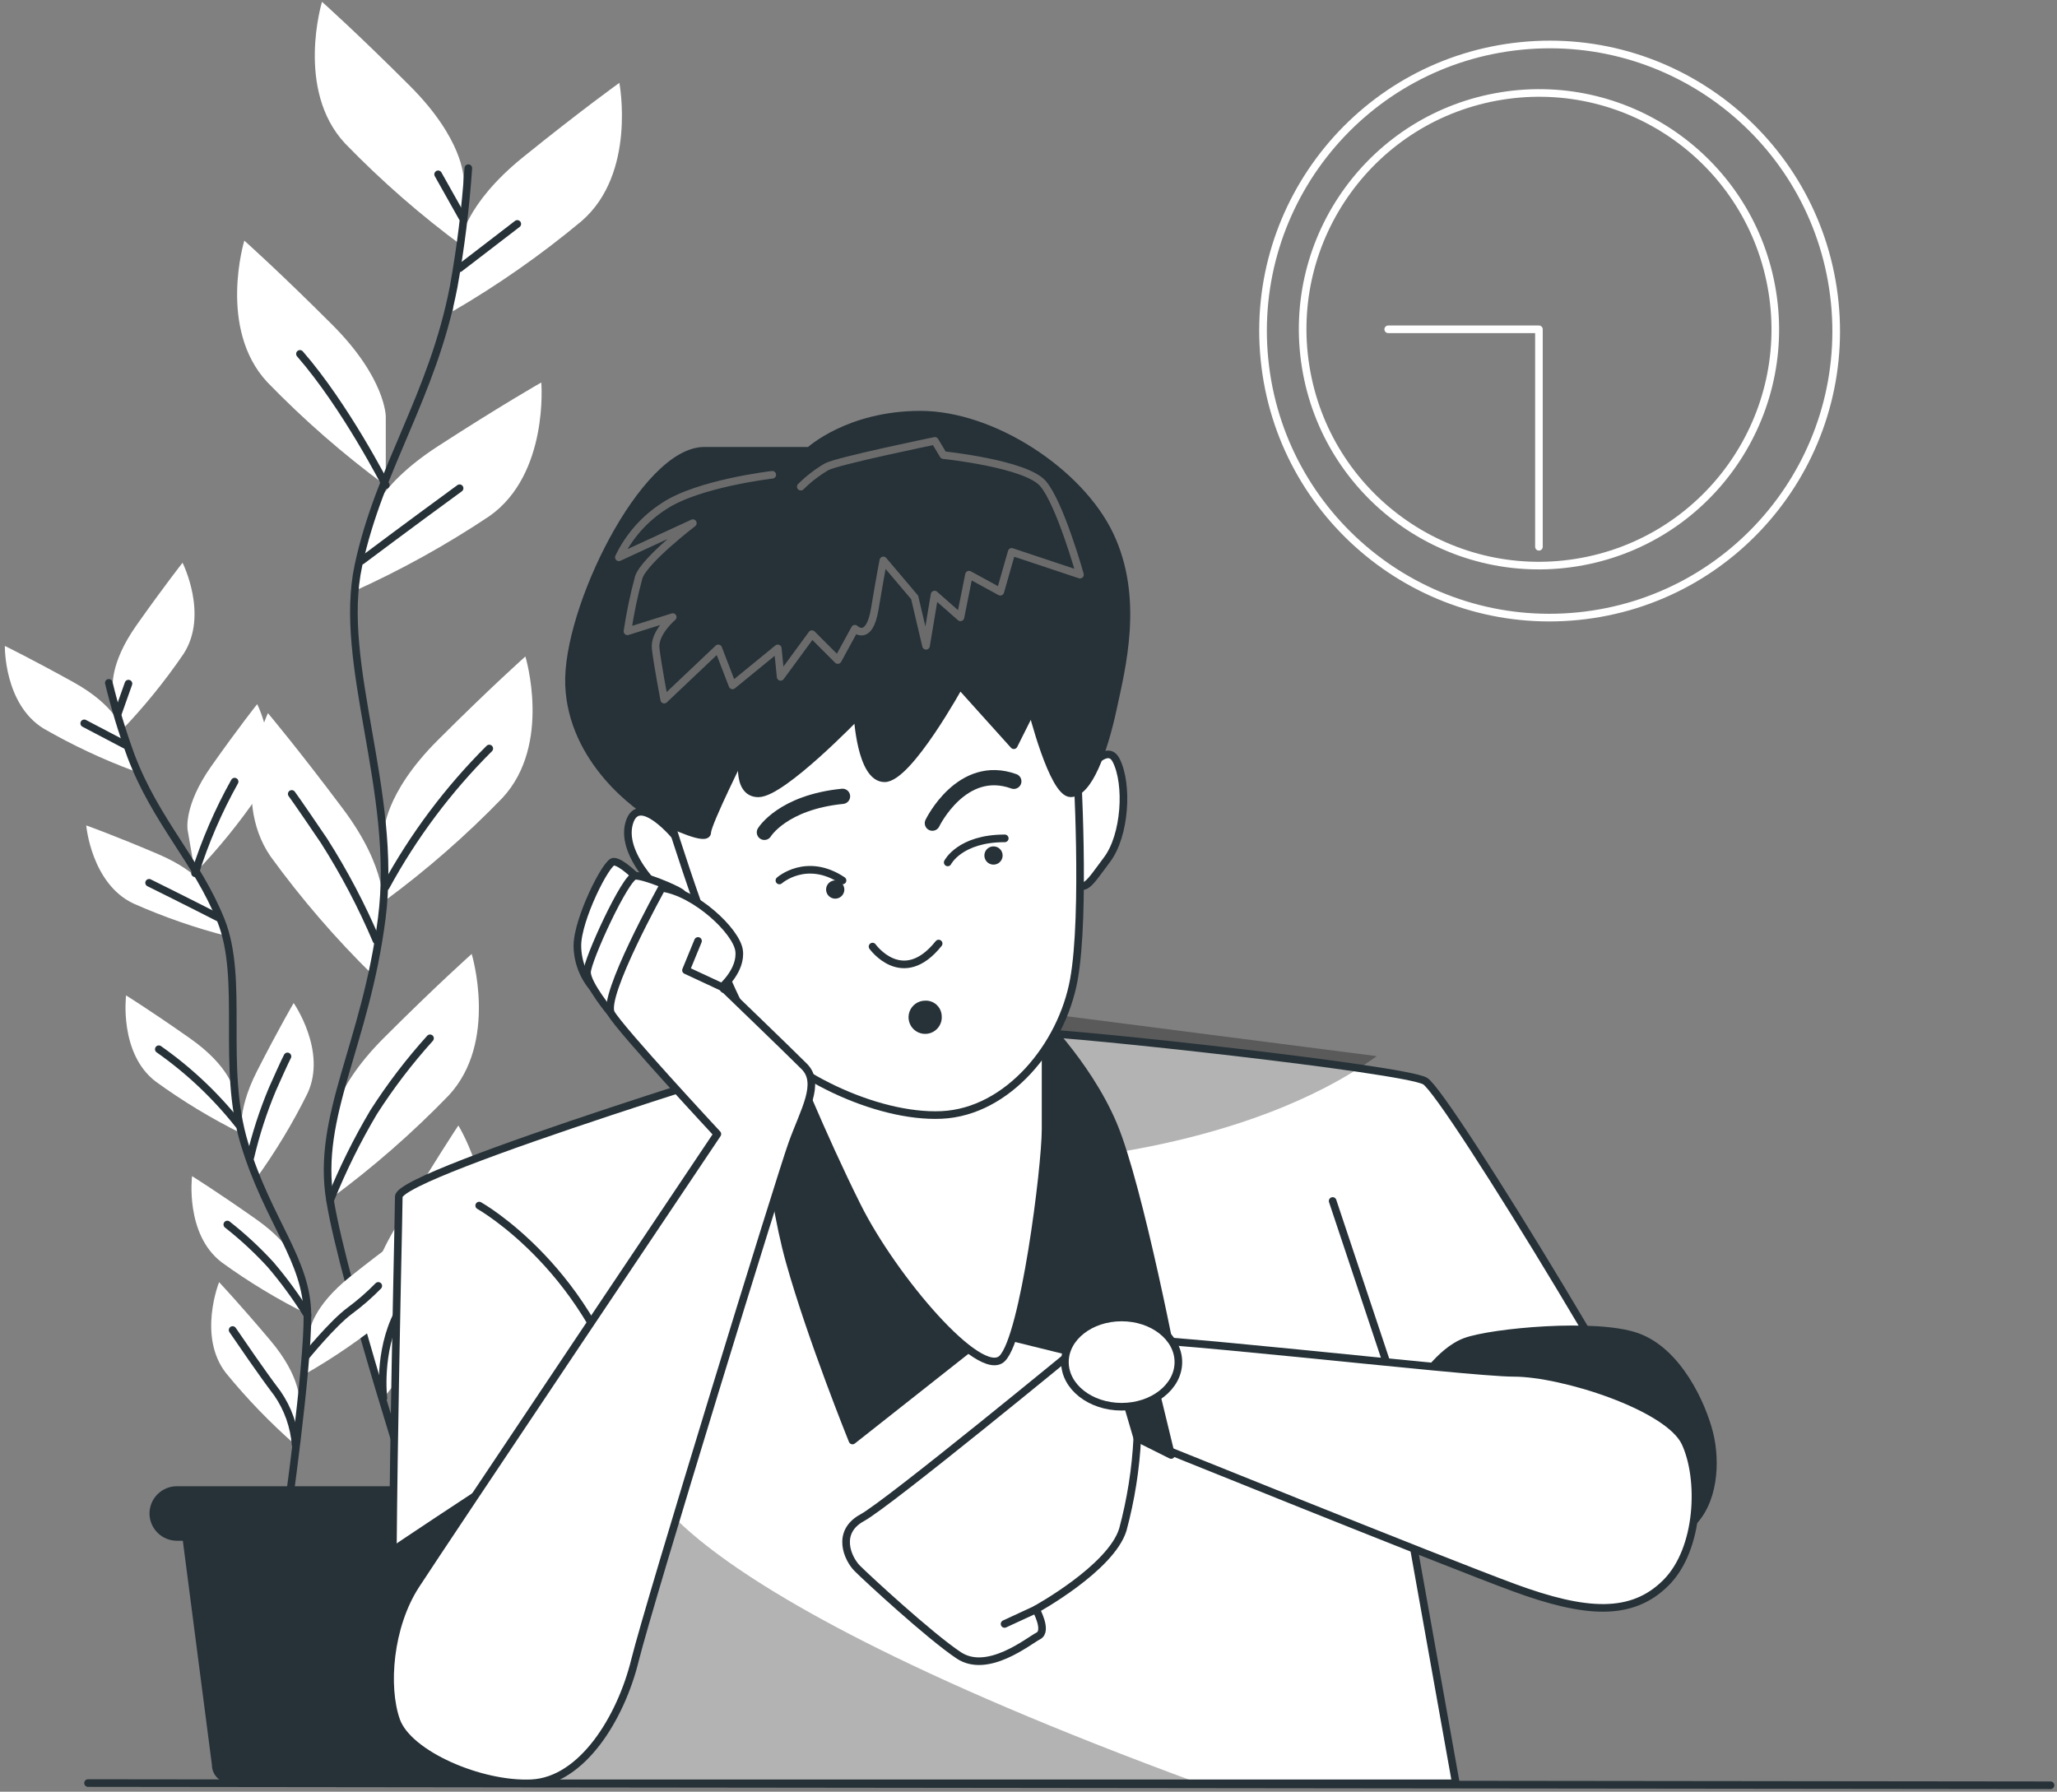 <svg width="318" height="277" viewBox="0 0 318 277" fill="none" xmlns="http://www.w3.org/2000/svg">
<rect x="0" y="0" width="318" height="277" fill="#808080" stroke="none"/>
<path d="M243.969 95.259C268.314 92.825 286.075 71.116 283.641 46.771C281.207 22.426 259.498 4.665 235.153 7.099C210.808 9.533 193.047 31.242 195.481 55.587C197.915 79.932 219.624 97.694 243.969 95.259Z" stroke="white" stroke-width="1.183" stroke-linecap="round" stroke-linejoin="round"/>
<path d="M243.713 86.974C263.632 83.773 277.185 65.03 273.984 45.11C270.782 25.191 252.039 11.638 232.12 14.84C212.201 18.041 198.648 36.784 201.849 56.703C205.05 76.623 223.793 90.175 243.713 86.974Z" stroke="white" stroke-width="1.177" stroke-linecap="round" stroke-linejoin="round"/>
<path d="M214.61 50.91H237.91V84.53" stroke="white" stroke-width="1.177" stroke-linecap="round" stroke-linejoin="round"/>
<path d="M71.65 27.47C71.65 27.47 71.65 21.56 63.37 13.28C55.09 5 49.78 0.28 49.78 0.28C49.78 0.28 45.64 13.87 53.32 22.15C58.972 27.986 65.103 33.339 71.65 38.15V27.47Z" fill="white"/>
<path d="M59.64 64.39C59.64 64.39 59.64 58.48 51.36 50.2C43.08 41.92 37.77 37.2 37.77 37.2C37.77 37.2 33.63 50.79 41.31 59.07C46.965 64.903 53.096 70.255 59.64 75.07V64.39Z" fill="white"/>
<path d="M71.13 37.54C71.13 37.54 71.75 31.66 80.86 24.3C89.97 16.94 95.75 12.81 95.75 12.81C95.75 12.81 98.43 26.81 89.91 34.18C83.675 39.376 77.015 44.039 70 48.12L71.13 37.54Z" fill="white"/>
<path d="M56.62 81.14C56.62 81.14 57.86 75.36 67.68 69C77.5 62.64 83.68 59.13 83.68 59.13C83.68 59.13 84.88 73.29 75.68 79.78C68.934 84.286 61.822 88.22 54.42 91.54L56.62 81.14Z" fill="white"/>
<path d="M59.35 128.67C59.35 128.67 59.35 122.76 67.62 114.49C75.89 106.22 81.22 101.49 81.22 101.49C81.22 101.49 85.36 115.09 77.67 123.36C72.023 129.198 65.895 134.55 59.35 139.36V128.67Z" fill="white"/>
<path d="M59.21 140.28C59.21 140.28 60.05 134.43 53.03 125.06C46.01 115.69 41.42 110.25 41.42 110.25C41.42 110.25 35.42 123.12 41.83 132.41C46.598 138.975 51.907 145.13 57.7 150.81L59.21 140.28Z" fill="white"/>
<path d="M51.05 174.66C51.05 174.66 51.05 168.75 59.32 160.48C67.59 152.21 72.92 147.48 72.92 147.48C72.92 147.48 77.06 161.08 69.37 169.35C63.723 175.188 57.595 180.54 51.05 185.35V174.66Z" fill="white"/>
<path d="M56.57 205.84C56.57 205.84 55.08 200.12 61 190C66.92 179.88 70.86 174 70.86 174C70.86 174 78.3 186.11 72.97 196.06C68.975 203.123 64.395 209.84 59.28 216.14L56.57 205.84Z" fill="white"/>
<path d="M72.4 26C71.979 32.154 71.221 38.279 70.13 44.35C66.86 61.25 58.68 72.16 55.41 87.42C52.14 102.68 61.53 122.36 59.02 141.97C56.51 161.58 48.87 172.48 51.02 185.57C53.17 198.66 64.65 234.09 64.65 234.09" stroke="#263238" stroke-width="1.177" stroke-linecap="round" stroke-linejoin="round"/>
<path d="M71.05 41.47L79.97 34.62" stroke="#263238" stroke-width="1.177" stroke-linecap="round" stroke-linejoin="round"/>
<path d="M71.46 33.59L67.73 26.95" stroke="#263238" stroke-width="1.177" stroke-linecap="round" stroke-linejoin="round"/>
<path d="M55.91 86.68C55.91 86.68 63.37 81.08 71.05 75.48" stroke="#263238" stroke-width="1.177" stroke-linecap="round" stroke-linejoin="round"/>
<path d="M59.64 75C59.64 75 53.42 62.8 46.37 54.71" stroke="#263238" stroke-width="1.177" stroke-linecap="round" stroke-linejoin="round"/>
<path d="M59.64 137.08C63.914 129.225 69.303 122.03 75.64 115.72" stroke="#263238" stroke-width="1.177" stroke-linecap="round" stroke-linejoin="round"/>
<path d="M58.19 145.38C55.922 140.039 53.217 134.895 50.1 130C45.74 123.57 45.1 122.74 45.1 122.74" stroke="#263238" stroke-width="1.177" stroke-linecap="round" stroke-linejoin="round"/>
<path d="M51.05 185.53C52.939 180.832 55.186 176.285 57.77 171.93C60.356 167.894 63.269 164.078 66.48 160.52" stroke="#263238" stroke-width="1.177" stroke-linecap="round" stroke-linejoin="round"/>
<path d="M59.27 216.13C59.27 216.13 58.4 209.05 61.51 203.04C64.62 197.03 68.14 189.14 69.6 186.04" stroke="#263238" stroke-width="1.177" stroke-linecap="round" stroke-linejoin="round"/>
<path d="M17.46 106.44C17.46 106.44 16.81 102.74 21.11 96.65C25.41 90.56 28.22 87 28.22 87C28.22 87 32.29 95.07 28.37 101.1C25.458 105.366 22.193 109.38 18.61 113.1L17.46 106.44Z" fill="white"/>
<path d="M29 128.29C29 128.29 28.35 124.58 32.64 118.49C36.93 112.4 39.76 108.86 39.76 108.86C39.76 108.86 43.83 116.94 39.91 122.96C36.999 127.227 33.734 131.241 30.15 134.96L29 128.29Z" fill="white"/>
<path d="M18.88 112.7C18.88 112.7 17.88 109.08 11.34 105.46C4.8 101.84 0.75 99.86 0.75 99.86C0.75 99.86 0.59 108.86 6.75 112.64C11.226 115.214 15.909 117.412 20.75 119.21L18.88 112.7Z" fill="white"/>
<path d="M32.71 138.46C32.71 138.46 31.3 134.97 24.45 132.05C17.6 129.13 13.33 127.61 13.33 127.61C13.33 127.61 14.12 136.61 20.62 139.68C25.34 141.773 30.227 143.469 35.23 144.75L32.71 138.46Z" fill="white"/>
<path d="M36.16 168.57C36.16 168.57 35.52 164.86 29.43 160.57C23.34 156.28 19.49 153.89 19.49 153.89C19.49 153.89 18.37 162.89 24.09 167.22C28.265 170.251 32.688 172.927 37.31 175.22L36.16 168.57Z" fill="white"/>
<path d="M37.5 175.83C37.5 175.83 36.34 172.25 39.72 165.62C43.1 158.99 45.4 155.07 45.4 155.07C45.4 155.07 50.57 162.49 47.55 169.01C45.258 173.645 42.582 178.081 39.55 182.27L37.5 175.83Z" fill="white"/>
<path d="M47.89 205.73C47.89 205.73 48.32 201.99 54.15 197.36C59.98 192.73 63.69 190.13 63.69 190.13C63.69 190.13 65.32 199.02 59.86 203.7C55.864 206.968 51.602 209.898 47.12 212.46L47.89 205.73Z" fill="white"/>
<path d="M46.35 196.51C46.35 196.51 45.71 192.8 39.62 188.51C33.53 184.22 29.69 181.83 29.69 181.83C29.69 181.83 28.57 190.83 34.28 195.16C38.458 198.193 42.884 200.869 47.51 203.16L46.35 196.51Z" fill="white"/>
<path d="M46.27 216.66C46.27 216.66 46.59 212.91 41.79 207.22C36.99 201.53 33.87 198.22 33.87 198.22C33.87 198.22 30.51 206.62 34.94 212.28C38.211 216.283 41.81 220.005 45.7 223.41L46.27 216.66Z" fill="white"/>
<path d="M16.82 105.57C17.752 109.387 18.893 113.149 20.24 116.84C24.12 127.08 30.43 133.03 34.14 142.25C37.85 151.47 34.14 164.82 37.8 176.84C41.46 188.86 47.48 194.84 47.53 203.32C47.58 211.8 44.25 235.23 44.25 235.23" stroke="#263238" stroke-width="1.177" stroke-linecap="round" stroke-linejoin="round"/>
<path d="M19.35 115.15L13.02 111.83" stroke="#263238" stroke-width="1.177" stroke-linecap="round" stroke-linejoin="round"/>
<path d="M18.24 110.26L19.86 105.69" stroke="#263238" stroke-width="1.177" stroke-linecap="round" stroke-linejoin="round"/>
<path d="M33.76 141.86C33.76 141.86 28.47 139.16 23.05 136.48" stroke="#263238" stroke-width="1.177" stroke-linecap="round" stroke-linejoin="round"/>
<path d="M30.15 135C31.705 130.085 33.755 125.34 36.27 120.84" stroke="#263238" stroke-width="1.177" stroke-linecap="round" stroke-linejoin="round"/>
<path d="M36.89 173.87C33.363 169.407 29.206 165.479 24.55 162.21" stroke="#263238" stroke-width="1.177" stroke-linecap="round" stroke-linejoin="round"/>
<path d="M38.7 178.92C39.54 175.332 40.677 171.82 42.1 168.42C44.1 163.91 44.44 163.32 44.44 163.32" stroke="#263238" stroke-width="1.177" stroke-linecap="round" stroke-linejoin="round"/>
<path d="M47.25 209.72C47.25 209.72 51.44 204.58 54.06 202.65C55.634 201.486 57.112 200.199 58.48 198.8" stroke="#263238" stroke-width="1.177" stroke-linecap="round" stroke-linejoin="round"/>
<path d="M47.53 203.32C45.834 200.58 43.931 197.972 41.84 195.52C39.78 193.27 37.539 191.193 35.14 189.31" stroke="#263238" stroke-width="1.177" stroke-linecap="round" stroke-linejoin="round"/>
<path d="M45.7 223.41C45.491 220.54 44.517 217.777 42.88 215.41C40.27 211.97 37.2 207.41 35.96 205.62" stroke="#263238" stroke-width="1.177" stroke-linecap="round" stroke-linejoin="round"/>
<path d="M73.26 275.66H35.57C34.825 275.66 34.11 275.364 33.583 274.837C33.056 274.31 32.76 273.595 32.76 272.85L27.35 231.14H81.48L76.07 272.85C76.07 273.595 75.774 274.31 75.247 274.837C74.72 275.364 74.005 275.66 73.26 275.66V275.66Z" fill="#263238"/>
<path d="M81 238.2H27.35C26.232 238.2 25.16 237.759 24.366 236.972C23.572 236.186 23.12 235.118 23.11 234V234C23.11 233.444 23.22 232.893 23.433 232.379C23.646 231.865 23.959 231.398 24.352 231.005C24.746 230.612 25.214 230.301 25.728 230.089C26.242 229.877 26.794 229.769 27.35 229.77H81C81.556 229.769 82.107 229.877 82.622 230.089C83.136 230.301 83.604 230.612 83.998 231.005C84.391 231.398 84.704 231.865 84.917 232.379C85.13 232.893 85.24 233.444 85.24 234V234C85.229 235.118 84.778 236.186 83.984 236.972C83.19 237.759 82.118 238.2 81 238.2Z" fill="#263238"/>
<path d="M165.55 122.65C165.55 122.65 170.66 113.82 172.55 117.54C174.44 121.26 173.95 129.15 171.16 132.87C168.37 136.59 167.44 138.44 166.05 135.65C164.66 132.86 165.55 122.65 165.55 122.65Z" fill="white" stroke="#263238" stroke-width="1.177" stroke-linecap="round" stroke-linejoin="round"/>
<path d="M104.7 129.61C104.7 129.61 98.7 122.18 97.26 127.29C95.82 132.4 102.84 138.9 104.7 139.83C106.178 140.392 107.779 140.554 109.34 140.3L104.7 129.61Z" fill="white" stroke="#263238" stroke-width="1.177" stroke-linecap="round" stroke-linejoin="round"/>
<path d="M126.94 161.51C126.94 161.51 61.65 181.29 61.65 185C61.65 188.71 59.78 261.86 61.27 266C62.76 270.14 75.08 274.2 81.8 274.2V275.7H225.07L218 236.14C218 236.14 258.3 234.64 259 231.66C259.7 228.68 223.65 169 220.29 167.12C216.93 165.24 165.75 159.65 159.78 159.65C153.81 159.65 141.12 157 126.94 161.51Z" fill="white"/>
<path opacity="0.3" d="M185.33 275.69C94.86 242.44 98.9 225.5 98.9 225.5L68.9 271.35C73.013 273.025 77.383 273.986 81.82 274.19V275.69H185.33Z" fill="black"/>
<path opacity="0.3" d="M161.93 179.44C161.93 179.44 192.64 177.82 212.84 163.28L156.28 156L161.93 179.44Z" fill="black"/>
<path d="M126.94 161.51C126.94 161.51 61.65 181.29 61.65 185C61.65 188.71 59.78 261.86 61.27 266C62.76 270.14 75.08 274.2 81.8 274.2V275.7H225.07L218 236.14C218 236.14 258.3 234.64 259 231.66C259.7 228.68 223.65 169 220.29 167.12C216.93 165.24 165.75 159.65 159.78 159.65C153.81 159.65 141.12 157 126.94 161.51Z" stroke="#263238" stroke-width="1.177" stroke-linecap="round" stroke-linejoin="round"/>
<path d="M216.72 217.76L206.02 185.67" stroke="#263238" stroke-width="1.177" stroke-linecap="round" stroke-linejoin="round"/>
<path d="M74.08 186.38C74.08 186.38 91.91 196.38 97.62 219.9" stroke="#263238" stroke-width="1.177" stroke-linecap="round" stroke-linejoin="round"/>
<path d="M74 230.91C74 230.91 62.06 238.75 59.45 240.61C56.84 242.47 56.09 262.26 58.7 267.85C61.31 273.44 72.51 276.06 79.97 272.33C87.43 268.6 90.79 251.06 88.18 242.11C85.57 233.16 74 230.91 74 230.91Z" fill="#263238" stroke="#263238" stroke-width="1.177" stroke-linecap="round" stroke-linejoin="round"/>
<path d="M117.62 165.24C117.62 165.24 118.74 183.15 122.09 195.09C125.44 207.03 131.79 222.7 131.79 222.7L153.06 205.91L181.79 213C181.79 213 176.2 183.53 172.09 173.83C167.98 164.13 159.78 156.29 159.78 156.29C159.78 156.29 128.44 152.18 117.62 165.24Z" fill="#263238" stroke="#263238" stroke-width="1.177" stroke-linecap="round" stroke-linejoin="round"/>
<path d="M121.72 162.26C121.72 162.26 126.94 175.32 132.54 186.51C138.14 197.7 151.54 213.38 154.93 210.02C158.32 206.66 161.64 180.54 161.64 174.57V156.66C161.64 156.66 151.2 165.24 142.99 165.24C134.78 165.24 121.72 162.26 121.72 162.26Z" fill="white"/>
<path d="M161.64 156.66C161.64 156.66 151.2 165.24 142.99 165.24C134.78 165.24 121.72 162.24 121.72 162.24C121.72 162.24 124.37 168.87 127.92 176.73C134.34 181.007 142.118 182.753 149.75 181.63C154.43 180.89 158.35 178.34 161.64 174.82V156.66V156.66Z" fill="white"/>
<path opacity="0.7" d="M161.64 156.66C161.64 156.66 151.2 165.24 142.99 165.24C134.78 165.24 121.72 162.24 121.72 162.24C121.72 162.24 124.37 168.87 127.92 176.73C134.34 181.007 142.118 182.753 149.75 181.63C154.43 180.89 158.35 178.34 161.64 174.82V156.66V156.66Z" fill="white"/>
<path d="M121.72 162.26C121.72 162.26 126.94 175.32 132.54 186.51C138.14 197.7 151.54 213.38 154.93 210.02C158.32 206.66 161.64 180.54 161.64 174.57V156.66C161.64 156.66 151.2 165.24 142.99 165.24C134.78 165.24 121.72 162.26 121.72 162.26Z" stroke="#263238" stroke-width="1.177" stroke-linecap="round" stroke-linejoin="round"/>
<path d="M103.3 125.9C103.3 125.9 111.2 151.9 116.3 158.9C121.4 165.9 135.35 172.84 145.57 172.37C155.79 171.9 164.15 161.69 166.01 151.47C167.87 141.25 166.47 118.02 166.47 118.02C166.47 118.02 164.62 107.8 156.72 94.33C148.82 80.86 108.87 92 104.72 102.22C100.57 112.44 103.3 125.9 103.3 125.9Z" fill="white" stroke="#263238" stroke-width="1.177" stroke-linecap="round" stroke-linejoin="round"/>
<path d="M134.89 146.34C134.89 146.34 139.54 152.84 145.11 145.87" stroke="#263238" stroke-width="1.177" stroke-linecap="round" stroke-linejoin="round"/>
<path d="M120.49 136.12C120.49 136.12 124.67 132.4 130.25 136.12" stroke="#263238" stroke-width="1.177" stroke-linecap="round" stroke-linejoin="round"/>
<path d="M146.51 133.33C146.51 133.33 148.37 129.61 155.33 129.61" stroke="#263238" stroke-width="1.177" stroke-linecap="round" stroke-linejoin="round"/>
<path d="M118.17 128.68C118.17 128.68 120.96 124.04 130.25 123.11" stroke="#263238" stroke-width="2.355" stroke-linecap="round" stroke-linejoin="round"/>
<path d="M144.14 127.26C144.14 127.26 148.66 117.87 156.73 120.79" stroke="#263238" stroke-width="2.355" stroke-linecap="round" stroke-linejoin="round"/>
<path d="M145.58 157C145.635 157.516 145.532 158.036 145.285 158.493C145.038 158.949 144.659 159.32 144.197 159.557C143.736 159.793 143.213 159.885 142.699 159.819C142.184 159.753 141.701 159.533 141.314 159.188C140.927 158.843 140.653 158.389 140.529 157.885C140.405 157.381 140.436 156.852 140.618 156.366C140.801 155.88 141.126 155.461 141.551 155.164C141.976 154.867 142.481 154.705 143 154.7C143.647 154.664 144.281 154.886 144.765 155.318C145.248 155.749 145.541 156.353 145.58 157V157Z" fill="#263238"/>
<path d="M130.53 137.51C130.532 137.789 130.451 138.063 130.297 138.296C130.144 138.529 129.924 138.712 129.667 138.82C129.409 138.928 129.125 138.957 128.851 138.904C128.577 138.851 128.325 138.717 128.127 138.521C127.928 138.324 127.793 138.073 127.738 137.799C127.683 137.525 127.71 137.241 127.816 136.983C127.923 136.725 128.104 136.504 128.336 136.348C128.568 136.193 128.841 136.11 129.12 136.11C129.492 136.11 129.849 136.257 130.113 136.519C130.378 136.782 130.527 137.138 130.53 137.51V137.51Z" fill="#263238"/>
<path d="M155 132.26C155 132.539 154.917 132.812 154.762 133.044C154.606 133.276 154.385 133.457 154.127 133.564C153.869 133.67 153.585 133.697 153.311 133.642C153.037 133.587 152.786 133.452 152.589 133.253C152.393 133.055 152.259 132.803 152.206 132.529C152.153 132.255 152.182 131.971 152.29 131.713C152.398 131.456 152.581 131.236 152.814 131.083C153.047 130.929 153.321 130.848 153.6 130.85C153.785 130.85 153.968 130.887 154.138 130.958C154.309 131.029 154.463 131.133 154.593 131.264C154.724 131.395 154.827 131.55 154.896 131.721C154.966 131.892 155.001 132.075 155 132.26Z" fill="#263238"/>
<path d="M125.14 69.69H108.88C99.59 69.69 87.51 94.31 87.97 105.92C88.43 117.53 98.66 124.97 101.45 126.36C104.24 127.75 109.34 130.08 109.34 128.68C109.34 127.28 114.92 116.14 114.92 116.14C114.92 116.14 113.52 122.65 117.24 122.65C120.96 122.65 132.57 110.57 132.57 110.57C132.57 110.57 133.04 120.32 136.75 120.32C140.46 120.32 148.37 105.92 148.37 105.92L156.73 115.21L159.52 109.64C159.52 109.64 162.77 122.64 165.52 122.64C168.27 122.64 170.63 116.13 172.03 109.64C173.43 103.15 176.21 92.45 171.56 82.69C166.91 72.93 153.45 64.11 142.3 64.11C131.15 64.11 125.14 69.69 125.14 69.69Z" fill="#263238" stroke="#263238" stroke-width="1.177" stroke-linecap="round" stroke-linejoin="round"/>
<path d="M119.39 73.4C119.39 73.4 107.95 74.72 102.67 78.24C99.646 80.178 97.222 82.921 95.67 86.16L107.11 80.88C107.11 80.88 99.63 86.6 98.75 89.24C98.002 91.99 97.418 94.781 97 97.6L104 95.4C104 95.4 101.09 97.84 101.36 100.24C101.63 102.64 102.68 108.16 102.68 108.16L111.04 100.24L113.24 105.96L120.24 100.24L120.68 104.64L125.52 98.04L129.52 102.04L132.16 97.2C132.16 97.2 134.36 99.4 135.24 94.12C136.12 88.84 136.56 86.64 136.56 86.64L141.4 92.36L143.16 99.84L144.48 91.92L148.48 95.44L149.8 88.84L154.64 91.48L156.4 85.32L166.96 88.84C166.96 88.84 163.88 77.84 161.24 74.76C158.6 71.68 145.84 70.36 145.84 70.36L144.52 68.16C144.52 68.16 129.52 71.24 127.8 72.16C126.342 73.014 124.998 74.049 123.8 75.24" stroke="#6B6B6B" stroke-width="1.177" stroke-linecap="round" stroke-linejoin="round"/>
<path d="M91.87 152.93C90.209 151.084 89.28 148.694 89.26 146.21C89.26 142.11 93.74 133.21 94.86 133.21C95.98 133.21 98.21 135.44 98.21 135.44C98.21 135.44 96.35 144.44 95.6 147.76C95.021 149.877 93.696 151.713 91.87 152.93V152.93Z" fill="white" stroke="#263238" stroke-width="1.177" stroke-linecap="round" stroke-linejoin="round"/>
<path d="M94.48 156.66C94.48 156.66 90.75 152.18 90.75 150.32C90.75 148.46 96.75 135.39 98.21 135.39C99.67 135.39 104.21 137.26 105.3 138.01C106.39 138.76 106.05 142.48 106.05 145.1C106.05 147.72 99.33 159.27 99.33 159.27L94.48 156.66Z" fill="white" stroke="#263238" stroke-width="1.177" stroke-linecap="round" stroke-linejoin="round"/>
<path d="M102.32 137.26C102.32 137.26 92.99 154.05 94.48 156.66C95.97 159.27 110.9 175.32 110.9 175.32C110.9 175.32 68.36 238.75 64.26 245.09C60.16 251.43 59.41 260.76 61.26 265.99C63.11 271.22 74.32 276.06 82.16 275.69C90 275.32 95.96 265.61 98.16 256.69C100.36 247.77 120.6 182 122.47 176.81C124.34 171.62 126.94 167.48 124.33 164.87C121.72 162.26 111.65 152.56 111.65 152.56C111.65 152.56 114.65 149.95 114.26 146.96C113.87 143.97 107.54 138 102.32 137.26Z" fill="white"/>
<path d="M98.21 256.66C100.45 247.66 120.6 182.03 122.47 176.81C124.34 171.59 126.94 167.48 124.33 164.87C121.98 162.52 113.59 154.43 111.95 152.87H111.89C113.35 154.78 121.07 165.12 120.27 171.1C119.39 177.7 85.51 257.35 81.11 262.63C77.74 266.63 68.73 269.15 64.67 270.1C69.766 273.767 75.892 275.727 82.17 275.7C90 275.31 96 265.61 98.21 256.66Z" fill="white"/>
<path opacity="0.7" d="M98.21 256.66C100.45 247.66 120.6 182.03 122.47 176.81C124.34 171.59 126.94 167.48 124.33 164.87C121.98 162.52 113.59 154.43 111.95 152.87H111.89C113.35 154.78 121.07 165.12 120.27 171.1C119.39 177.7 85.51 257.35 81.11 262.63C77.74 266.63 68.73 269.15 64.67 270.1C69.766 273.767 75.892 275.727 82.17 275.7C90 275.31 96 265.61 98.21 256.66Z" fill="white"/>
<path d="M102.32 137.26C102.32 137.26 92.99 154.05 94.48 156.66C95.97 159.27 110.9 175.32 110.9 175.32C110.9 175.32 68.36 238.75 64.26 245.09C60.16 251.43 59.41 260.76 61.26 265.99C63.11 271.22 74.32 276.06 82.16 275.69C90 275.32 95.96 265.61 98.16 256.69C100.36 247.77 120.6 182 122.47 176.81C124.34 171.62 126.94 167.48 124.33 164.87C121.72 162.26 111.65 152.56 111.65 152.56C111.65 152.56 114.65 149.95 114.26 146.96C113.87 143.97 107.54 138 102.32 137.26Z" stroke="#263238" stroke-width="1.177" stroke-linecap="round" stroke-linejoin="round"/>
<path d="M107.91 145.47L106.05 150L111.65 152.61L111.89 152.91" stroke="#263238" stroke-width="1.177" stroke-linecap="round" stroke-linejoin="round"/>
<path d="M219.1 214.5C219.1 214.5 222.46 208.9 226.57 207.41C230.68 205.92 246.72 204.41 253.06 206.66C259.4 208.91 263.13 217.11 264.25 221.58C265.37 226.05 265 232.41 261.25 235.76C257.5 239.11 252.67 238.38 247.44 236.88C242.21 235.38 231.77 229.42 226.17 226.06C220.57 222.7 219.48 216.73 219.1 214.5Z" fill="#263238" stroke="#263238" stroke-width="1.177" stroke-linecap="round" stroke-linejoin="round"/>
<path d="M166.87 208.15C166.87 208.15 137.39 232.41 133.29 234.64C129.19 236.87 131.05 240.99 132.54 242.48C134.03 243.97 143.73 252.93 148.21 255.91C152.69 258.89 159.03 253.67 160.52 252.91C162.01 252.15 160.15 248.8 160.15 248.8C160.15 248.8 171.72 242.46 173.58 236.49C174.829 231.857 175.58 227.103 175.82 222.31C175.82 222.31 222.82 241.31 234.03 245.44C245.24 249.57 252.31 249.92 257.54 244.7C262.77 239.48 263.13 228.65 260.54 223.06C257.95 217.47 241.54 212.24 234.05 212.24C226.56 212.24 173.6 205.89 170.25 207.01L166.87 208.15Z" fill="white"/>
<path d="M257.54 244.72C259.404 242.716 260.708 240.257 261.32 237.59C241.69 236.38 184.11 214.59 178.32 214.21C171.72 213.77 170.84 223.89 164.23 232.21C157.62 240.53 153.71 242.81 148 243.69C144.1 244.29 143.48 249.19 143.47 252.25C145.27 253.74 146.96 255.07 148.22 255.91C152.7 258.91 159.04 253.67 160.53 252.91C162.02 252.15 160.16 248.8 160.16 248.8C160.16 248.8 171.73 242.46 173.59 236.49C174.839 231.857 175.59 227.103 175.83 222.31C175.83 222.31 222.83 241.31 234.04 245.44C245.25 249.57 252.31 249.94 257.54 244.72Z" fill="white"/>
<path opacity="0.7" d="M257.54 244.72C259.404 242.716 260.708 240.257 261.32 237.59C241.69 236.38 184.11 214.59 178.32 214.21C171.72 213.77 170.84 223.89 164.23 232.21C157.62 240.53 153.71 242.81 148 243.69C144.1 244.29 143.48 249.19 143.47 252.25C145.27 253.74 146.96 255.07 148.22 255.91C152.7 258.91 159.04 253.67 160.53 252.91C162.02 252.15 160.16 248.8 160.16 248.8C160.16 248.8 171.73 242.46 173.59 236.49C174.839 231.857 175.59 227.103 175.83 222.31C175.83 222.31 222.83 241.31 234.04 245.44C245.25 249.57 252.31 249.94 257.54 244.72Z" fill="white"/>
<path d="M166.87 208.15C166.87 208.15 137.39 232.41 133.29 234.64C129.19 236.87 131.05 240.99 132.54 242.48C134.03 243.97 143.73 252.93 148.21 255.91C152.69 258.89 159.03 253.67 160.52 252.91C162.01 252.15 160.15 248.8 160.15 248.8C160.15 248.8 171.72 242.46 173.58 236.49C174.829 231.857 175.58 227.103 175.82 222.31C175.82 222.31 222.82 241.31 234.03 245.44C245.24 249.57 252.31 249.92 257.54 244.7C262.77 239.48 263.13 228.65 260.54 223.06C257.95 217.47 241.54 212.24 234.05 212.24C226.56 212.24 173.6 205.89 170.25 207.01L166.87 208.15Z" stroke="#263238" stroke-width="1.177" stroke-linecap="round" stroke-linejoin="round"/>
<path d="M160.15 248.82L155.3 251.06" stroke="#263238" stroke-width="1.177" stroke-linecap="round" stroke-linejoin="round"/>
<path d="M173.96 215.99L175.82 222.33L181.05 224.94L178.06 212.63L173.96 215.99Z" fill="#263238" stroke="#263238" stroke-width="1.177" stroke-linecap="round" stroke-linejoin="round"/>
<path d="M173.4 217.48C178.244 217.48 182.17 214.391 182.17 210.58C182.17 206.769 178.244 203.68 173.4 203.68C168.556 203.68 164.63 206.769 164.63 210.58C164.63 214.391 168.556 217.48 173.4 217.48Z" fill="white" stroke="#263238" stroke-width="1.177" stroke-linecap="round" stroke-linejoin="round"/>
<path d="M13.61 275.66L317 276" stroke="#263238" stroke-width="1.177" stroke-linecap="round" stroke-linejoin="round"/>
</svg>
